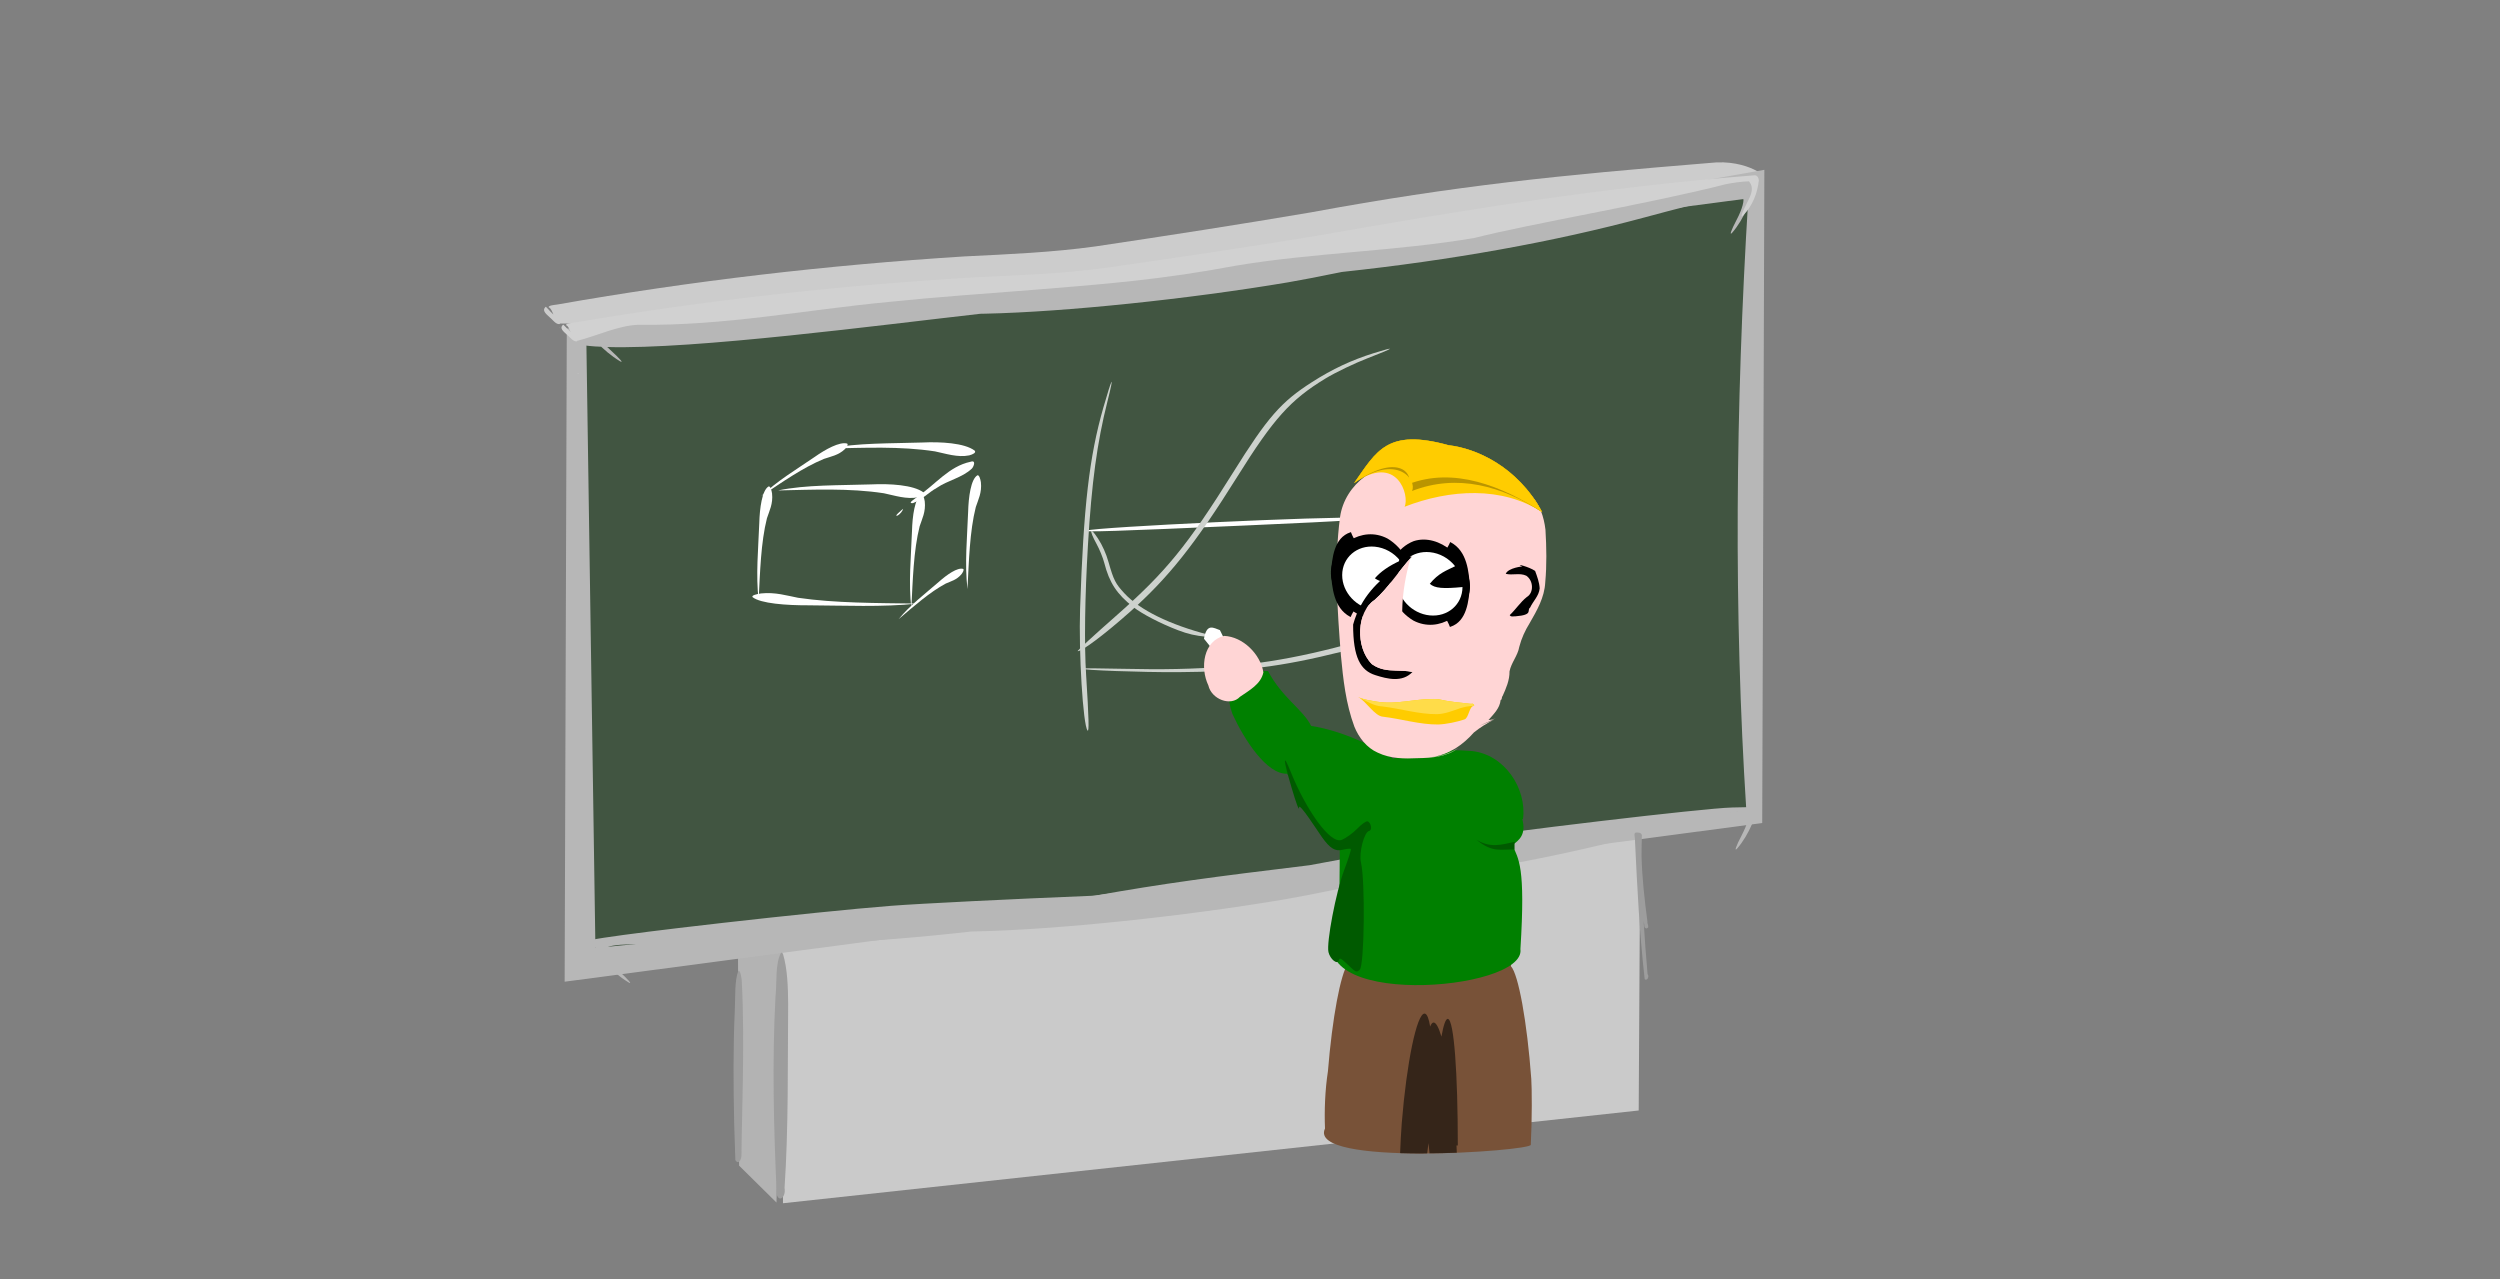 <?xml version="1.0" encoding="UTF-8" standalone="no"?>
<!-- Created with Inkscape (http://www.inkscape.org/) -->

<svg
   xmlns:dc="http://purl.org/dc/elements/1.1/"
   xmlns:cc="http://creativecommons.org/ns#"
   xmlns:rdf="http://www.w3.org/1999/02/22-rdf-syntax-ns#"
   xmlns:svg="http://www.w3.org/2000/svg"
   xmlns="http://www.w3.org/2000/svg"
   xmlns:sodipodi="http://sodipodi.sourceforge.net/DTD/sodipodi-0.dtd"
   xmlns:inkscape="http://www.inkscape.org/namespaces/inkscape"
   id="svg2"
   sodipodi:docname="teacher-chalyboard.svg"
   viewBox="0 0 804.6 411.75"
   version="1.1"
   inkscape:version="0.48.1 "
   width="100%"
   height="100%">
  <rect x="0" y="0" width="804.6" height="411.75" fill="#808080" stroke="none"/>
  <defs
     id="defs86" />
  <sodipodi:namedview
     id="base"
     fit-margin-left="0"
     inkscape:zoom="1.0536296"
     borderopacity="1.0"
     inkscape:current-layer="layer1"
     inkscape:cx="323.92104"
     inkscape:cy="252.82107"
     inkscape:window-maximized="0"
     showgrid="false"
     fit-margin-right="0"
     inkscape:guide-bbox="true"
     showguides="true"
     bordercolor="#666666"
     inkscape:window-x="1414"
     inkscape:window-y="20"
     fit-margin-bottom="0"
     inkscape:window-width="1680"
     inkscape:pageopacity="0.0"
     inkscape:pageshadow="2"
     pagecolor="#ffffff"
     inkscape:document-units="px"
     inkscape:window-height="1002"
     fit-margin-top="0" />
  <g
     id="layer1"
     inkscape:label="Laag 1"
     inkscape:groupmode="layer"
     transform="translate(-101.43 -527.34)">
    <g
       id="g3215">
      <path
         d="m 651.559,579.795 c -48.147,3.942 -81.132,7.205 -128.22,15.891 -23.034,3.921 -46.153,7.498 -69.298,10.955 -13.952,1.938 -28.15,2.531 -42.309,3.23 -44.089,2.788 -87.842,7.875 -130.948,15.479 -0.7,0.111 -3.065,0.275 -2.741,0.924 1.373,0.286 2.395,6.463 3.613,5.197 132.831,0.133 263.794,-27.944 385.458,-48.238 4.677,2.555 -2.692,-5.005 -15.551,-3.439 z m -374.654,46.43 c -1.066,1.079 0.308,2.191 1.336,3.138 1.008,0.781 2.093,2.531 3.396,2.279 -0.374,-1.966 -2.478,-3.224 -3.709,-4.741 -1.095,-1.072 -0.662,-0.854 -1.022,-0.676 z m -0.953,0.936 c 0.138,-0.045 -0.478,-0.316 0,0 z"
         style="fill:#cccccc"
         inkscape:connector-curvature="0"
         sodipodi:nodetypes="cccccccccccccccc"
         id="path3152" />
      <path
         inkscape:connector-curvature="0"
         style="fill:#b3b3b3"
         sodipodi:nodetypes="ccccc"
         d="m 353.149,830.541 -1.814,83.83 -12.032,-11.885 -0.38,-73.031 z"
         id="path3941" />
      <path
         d="m 353.149,830.541 0.274,84.051 275.406,-29.852 0.566,-97.795 z"
         inkscape:connector-curvature="0"
         style="fill:#cacaca"
         sodipodi:nodetypes="ccccc"
         id="path3939" />
      <path
         d="m 283.844,633.06 -0.689,210.231 385.428,-51.07 0.689,-210.231 c -88.193,15.613 -278.292,49.932 -385.428,51.07 z"
         inkscape:connector-curvature="0"
         style="fill:#b7b7b7"
         sodipodi:nodetypes="ccccc"
         id="path3771" />
      <path
         d="m 664.104,591.191 -238.771,31.39 0.008,-2.588 -135.226,15.267 2.944,197.187 92.49,-9.194 38.485,-3.766 239.422,-31.467 c -4.037,-63.22 -3.538,-128.992 0.645,-196.829 z"
         inkscape:connector-curvature="0"
         style="fill:#415541"
         sodipodi:nodetypes="ccccccccc"
         id="rect2998" />
      <path
         d="m 503.125,696.425 c -42.795,1.888 -53.51,2.235 -52.053,1.686 3.069,-1.156 78.043,-4.664 87.999,-4.117 6.389,0.351 -2.615,0.96 -35.949,2.43 z"
         inkscape:connector-curvature="0"
         style="fill:#ffffff"
         id="path3966" />
      <path
         d="m 582.505,703.015 c -0.597,1.491 -7.931,10.298 -11.802,14.169 -11.064,11.061 -19.025,15.291 -37.441,19.893 -19.503,4.875 -32.375,6.481 -52.839,6.593 -11.563,0.063 -30.875,-0.644 -31.089,-1.139 -0.067,-0.154 6.015,-0.129 13.514,0.055 24.92,0.61 42.249,-0.826 60.967,-5.051 20.061,-4.528 31.931,-9.334 39.475,-15.982 1.968,-1.734 6.963,-6.671 11.101,-10.971 7.156,-7.437 8.6,-8.783 8.115,-7.567 z"
         inkscape:connector-curvature="0"
         style="fill:#cdd2cd"
         id="path3866" />
      <path
         inkscape:connector-curvature="0"
         style="fill:#b7b7b7"
         d="m 319.924,826.001 c -13.686,1.637 -24.621,3.093 -27.819,3.78 l 0.747,2.255 -6.837,-0.757 c -0.246,0.117 7.265,1.015 7.154,1.143 -1.076,1.25 5.189,7.857 10.477,11.043 1.508,0.909 0.111,-0.747 -3.097,-3.672 -3.208,-2.925 -5.375,-5.839 -4.831,-6.471 1.362,-1.583 1.096,-2.591 25.737,-1.867 28.728,0.845 60.003,-0.632 92.65,-4.325 0.599,-0.014 1.122,-0.022 1.735,-0.036 25.877,-0.565 66.575,-4.802 99.189,-10.329 4.109,-0.696 10.314,-1.917 17.556,-3.399 36.042,-3.868 69.548,-9.913 99.044,-17.896 23.166,-6.271 30.336,-7.724 32.285,-6.525 0.778,0.479 -0.103,3.746 -1.953,7.258 -1.851,3.512 -2.482,5.403 -1.42,4.196 3.723,-4.231 6.968,-11.942 5.429,-12.889 -0.158,-0.097 -0.384,-0.18 -0.667,-0.236 l 0.792,-0.202 -7.207,0.155 c -8.874,0.187 -72.38,7.712 -95.975,11.373 -6.5,1.009 -22.374,3.885 -40.018,7.201 -31.322,3.794 -46.999,5.878 -69.066,9.798 -26.75,1.081 -56.113,2.534 -65.651,3.273 -11.986,0.928 -33.876,3.189 -53.832,5.454 -4.989,0.566 -9.856,1.127 -14.418,1.673 z"
         sodipodi:nodetypes="scccccssscsscssscccccsccsss"
         id="path18566" />
      <path
         d="m 587.736,833.684 -50.932,3.655 c -0.177,-0.236 -0.364,-0.392 -0.564,-0.427 -0.299,-0.053 -0.609,0.141 -0.927,0.534 l -0.077,0.005 -0.013,0.114 c -2.32,3.132 -5.017,17.278 -6.412,34.55 -0.928,5.989 -1.178,12.653 -0.945,18.432 -5.817,12.384 66.118,7.275 66.229,5.243 0.44,-8.372 0.365,-18.29 0.165,-21.18 -1.348,-18.455 -4.16,-33.739 -6.54,-36.277 z"
         inkscape:connector-curvature="0"
         style="fill:#785238"
         sodipodi:nodetypes="ccsccccccccc"
         id="path3943" />
      <path
         d="m 502.41,741.841 c -0.864,-0.038 -1.739,0.259 -2.794,1.229 -3.21,3.64 -3.306,9.276 -1.55,14.028 3.796,8.289 11.037,19.5 17.587,19.261 4.902,6.171 6.269,17.559 16.974,23.046 -0.084,8.792 0.098,14.851 -0.728,26.245 -14.253,26.712 60.855,20.881 58.862,7.146 1.704,-26.881 -0.639,-28.94 -2.576,-33.488 2.334,-1.652 4.461,-3.489 3.176,-8.388 0.076,0.028 0.156,0.046 0.231,0.074 1.311,-9.783 -5.89,-20.889 -16.576,-21.958 -8.562,-0.652 -17.31,-0.147 -25.204,2.467 -0.424,-0.301 -0.855,-0.594 -1.296,-0.858 -7.822,-4.604 -16.372,-8.286 -25.113,-9.688 -2.561,-5.219 -9.352,-9.06 -13.877,-17.652 -3.392,0.31 -5.216,-1.382 -7.117,-1.464 z"
         inkscape:connector-curvature="0"
         style="text-indent:0;text-transform:none;block-progression:tb;color:#000000;fill:#008000"
         sodipodi:nodetypes="cccccccccccccccsc"
         id="path3773" />
      <path
         d="m 556.249,676.365 c -11.409,-1.129 -22.04,6.724 -23.542,17.414 -1.924,14.568 -0.889,29.577 0.277,44.459 0.727,7.69 1.56,15.501 4.346,22.995 1.4,3.433 3.912,6.767 7.512,8.343 4.125,1.98 8.678,1.98 12.96,1.77 4.445,-0.072 9.182,-0.445 12.641,-3.045 0.631,-0.481 -0.259,0.147 -0.493,0.282 -2.292,1.386 -4.988,2.155 -7.763,2.427 5.569,-0.74 10.153,-4.018 13.602,-7.931 2.008,-1.615 4.211,-3.009 6.556,-4.17 l -4.829,2.073 c 1.748,-0.889 3.609,-1.589 5.322,-2.536 -0.714,0.357 -1.508,0.607 -2.348,0.624 1.645,-1.894 3.64,-3.767 3.909,-6.441 0.565,-0.142 0.234,-0.945 0.625,-1.262 1.123,-2.494 2.267,-5.086 2.234,-7.952 0.56,-2.845 2.656,-5.026 3.14,-7.903 0.702,-2.724 1.877,-5.269 3.341,-7.627 2.323,-4.037 4.769,-8.231 5.014,-13.113 0.512,-5.586 0.409,-11.269 0.07,-16.943 -0.487,-4.118 -1.846,-8.547 -5.2,-11.625 -3.54,-3.111 -8.219,-4.215 -12.6,-5.237 -8.192,-2.048 -16.462,-3.841 -24.773,-4.602 z"
         inkscape:connector-curvature="0"
         style="fill:#ffd5d5"
         id="path3840" />
      <path
         inkscape:connector-curvature="0"
         style="fill:#ffcc00"
         d="m 564.082,752.335 c -6.53,-0.355 -12.743,1.865 -19.33,0.852 -2.097,-0.373 -4.246,-0.618 -6.25,-1.519 2.522,1.185 5.324,6.235 8.114,6.348 5.903,0.707 11.784,2.546 17.696,2.495 2.628,-0.094 6.045,-0.824 8.441,-1.636 1.42,-0.431 1.516,-4.364 3.049,-4.34 0.301,-0.432 -0.469,-0.93 -0.824,-0.659 -3.577,-0.4 -7.173,-0.68 -10.722,-1.529 -0.058,-0.003 -0.116,-0.007 -0.173,-0.011 z"
         sodipodi:nodetypes="ccccccccccc"
         id="path3817" />
      <path
         d="m 536.046,698.656 c -5.328,1.76 -5.898,8.319 -6.283,13.274 0.398,8.446 9.854,16.961 18.109,14.296 5.311,-2.071 8.637,-7.686 8.334,-13.549 -4.142,-0.902 -8.514,0.107 -12.493,-1.939 0.897,-1.865 4.814,-2.334 4.696,-4.044 -5.136,1.5 -10.454,-3.265 -12.192,-8.087 l -0.17,0.047 z"
         inkscape:connector-curvature="0"
         style="fill:#000000"
         id="path2985" />
      <path
         d="m 568.331,701.879 c 5.313,2.822 5.84,9.491 6.192,14.52 -0.453,8.361 -9.959,14.983 -18.191,10.672 -5.294,-3.129 -8.581,-9.405 -8.239,-15.203 4.145,-0.074 8.507,1.806 12.498,0.556 -0.884,-2.043 -4.796,-3.294 -4.666,-4.978 5.123,2.524 10.468,-1.177 12.237,-5.649 l 0.169,0.081 z"
         inkscape:connector-curvature="0"
         style="fill:#000000"
         id="path2988" />
      <path
         inkscape:connector-curvature="0"
         style="fill:#000000"
         d="m 535.956,725.842 c -5.313,-2.822 -5.84,-9.491 -6.192,-14.52 0.453,-8.361 9.959,-14.983 18.191,-10.672 5.294,3.129 8.581,9.405 8.239,15.203 -4.145,0.074 -8.507,-1.806 -12.498,-0.556 0.884,2.043 4.796,3.294 4.666,4.978 -5.123,-2.524 -10.468,1.177 -12.237,5.649 l -0.169,-0.081 z"
         id="path2990" />
      <path
         d="m 568.242,729.064 c 5.328,-1.76 5.898,-8.319 6.283,-13.274 -0.398,-8.446 -9.854,-16.961 -18.109,-14.296 -5.311,2.071 -8.637,7.686 -8.334,13.549 4.142,0.902 8.514,-0.107 12.493,1.939 -0.897,1.865 -4.814,2.334 -4.696,4.044 5.136,-1.5 10.454,3.265 12.192,8.087 l 0.17,-0.047 z"
         inkscape:connector-curvature="0"
         style="fill:#000000"
         id="path2992" />
      <path
         d="m 543.95,703.29 c -5.809,-0.58 -10.533,3.504 -10.552,9.122 -0.018,5.618 4.676,10.642 10.485,11.222 5.809,0.58 10.533,-3.504 10.552,-9.122 -3.56,-0.014 -7.318,1.2 -10.518,-1.05 1.769,-2.075 4.434,-3.971 8.139,-5.661 -1.99,-2.549 -4.961,-4.197 -8.106,-4.511 z"
         inkscape:connector-curvature="0"
         style="fill:#ffffff"
         sodipodi:nodetypes="ssscccs"
         id="path2994" />
      <path
         d="m 561.632,705.055 c -5.809,-0.58 -10.533,3.504 -10.552,9.122 -0.018,5.618 4.676,10.642 10.485,11.222 5.809,0.58 10.533,-3.504 10.552,-9.122 -6.297,0.594 -8.926,0.402 -10.518,-1.05 2.858,-3.535 5.471,-4.283 8.139,-5.661 -1.99,-2.549 -4.961,-4.197 -8.106,-4.511 z"
         inkscape:connector-curvature="0"
         style="fill:#ffffff"
         sodipodi:nodetypes="ssscccs"
         id="path2996" />
      <path
         inkscape:connector-curvature="0"
         style="fill:#ffcc00"
         sodipodi:nodetypes="ccccc"
         d="m 567.652,670.635 c -19.795,-5.476 -23.172,1.847 -30.438,12.204 13.959,-9.876 17.981,4.133 16.261,7.6 14.582,-5.685 31.448,-6.655 44.304,1.749 -7.988,-14.908 -21.577,-20.595 -30.126,-21.553 z"
         id="path3842" />
      <path
         inkscape:connector-curvature="0"
         style="fill:#ba9500"
         sodipodi:nodetypes="ccccc"
         d="m 567.652,670.635 c -19.795,-5.476 -23.172,1.847 -30.438,12.204 13.959,-9.876 20.374,-0.942 18.653,2.525 14.582,-5.685 29.055,-1.58 41.911,6.824 -7.988,-14.908 -21.577,-20.595 -30.126,-21.553 z"
         id="path3844" />
      <path
         d="m 567.652,670.635 c -19.795,-5.476 -23.172,1.847 -30.438,12.204 13.959,-9.876 19.193,-3.126 17.472,0.341 14.582,-5.685 30.236,0.604 43.092,9.008 -7.988,-14.908 -21.577,-20.595 -30.126,-21.553 z"
         inkscape:connector-curvature="0"
         style="fill:#ffcc00"
         sodipodi:nodetypes="ccccc"
         id="path2998" />
      <path
         d="m 564.082,752.335 c -6.53,-0.355 -12.743,1.865 -19.33,0.852 -2.097,-0.373 -4.246,-0.618 -6.25,-1.519 2.522,1.185 4.986,2.911 7.776,3.023 5.903,0.707 11.784,2.546 17.696,2.495 2.628,-0.094 5.001,-1.101 7.397,-1.914 1.42,-0.431 2.898,-0.762 4.431,-0.738 0.301,-0.432 -0.469,-0.93 -0.824,-0.659 -3.577,-0.4 -7.173,-0.68 -10.722,-1.529 -0.058,-0.003 -0.116,-0.007 -0.173,-0.011 z"
         inkscape:connector-curvature="0"
         style="fill:#ffdc49"
         id="path3027" />
      <path
         d="m 591.36,709.674 c 0.283,-0.097 -4.523,0.382 -5.325,2.338 2.205,0.569 4.455,-0.397 6.619,0.615 2.383,1.643 2.436,5.546 0.158,6.863 -2.099,1.675 -3.542,3.994 -5.492,5.82 0.386,0.685 1.209,0.338 1.796,0.392 5.983,-0.471 3.578,-1.973 4.758,-2.807 0.969,-2.095 2.858,-3.748 3.082,-6.202 -0.109,-1.908 -0.796,-3.781 -1.466,-5.603 -1.891,-1.337 -6.838,-2.598 -4.13,-1.416 z"
         inkscape:connector-curvature="0"
         sodipodi:nodetypes="cccccccccc"
         style="fill:#000000"
         id="path3037" />
      <path
         d="m 555.538,706.46 c 0.113,0.011 0.156,0.049 0.242,0.072 -4.232,4.591 -7.607,10.116 -11.988,13.928 -5.688,3.677 -6.285,15.147 -0.87,20.588 l 0.07,0.069 0.075,0.055 c 2.473,1.716 5.035,1.923 7.461,1.99 1.912,0.053 3.748,0.045 5.48,0.458 -3.275,3.427 -8.003,2.264 -11.964,0.999 -4.724,-1.509 -7.137,-5.61 -7.126,-16.26 2.451,-8.968 8.385,-14.28 13.385,-17.84 2.026,-1.442 0.492,-4.034 3.22,-4.102 l 2e-5,-0.007 c 0.785,0.116 1.498,-5.8e-4 2.014,0.05 z"
         inkscape:connector-curvature="0"
         style="text-indent:0;text-transform:none;block-progression:tb;color:#000000;fill:#000000"
         sodipodi:nodetypes="ccccccscscscccc"
         id="path3039" />
      <path
         inkscape:connector-curvature="0"
         style="text-indent:0;text-transform:none;block-progression:tb;color:#000000;fill:#ffd5d5"
         sodipodi:nodetypes="ccccccsccc"
         d="m 555.538,706.46 0.242,0.072 c -4.232,4.591 -7.607,10.116 -11.988,13.928 -5.688,3.677 -6.285,15.147 -0.87,20.588 l 0.07,0.069 0.075,0.055 c 2.473,1.716 5.035,1.923 7.461,1.99 1.912,0.053 3.748,0.045 5.48,0.458 -4.897,-14.039 -3.72,-25.96 -0.47,-37.159 z"
         id="path3846" />
      <path
         d="m 480.546,730.163 c -5.591,-2.132 -11.582,-5.244 -14.448,-7.505 -5.259,-4.149 -7.635,-7.781 -9.276,-14.175 -0.421,-1.64 -1.531,-4.365 -2.466,-6.056 -2.53,-4.572 -2.199,-5.845 0.458,-1.763 1.413,2.171 2.602,4.834 3.385,7.584 1.653,5.802 2.237,6.948 5.127,10.063 4.999,5.387 14.52,10.062 27.205,13.355 l 4.138,1.075 -4.871,-0.454 c -3.603,-0.336 -6.012,-0.889 -9.251,-2.124 z"
         inkscape:connector-curvature="0"
         style="fill:#cdd2cd"
         id="path4006" />
      <path
         d="m 493.115,738.124 -4.198,-5.207 c 0.888,-5.158 3.106,-3.466 5.128,-2.78 l 3.739,7.556 z"
         inkscape:connector-curvature="0"
         style="fill:#ffffff"
         sodipodi:nodetypes="ccccc"
         id="path3931" />
      <path
         inkscape:connector-curvature="0"
         style="text-indent:0;text-transform:none;block-progression:tb;color:#000000;fill:#ffd5d5"
         sodipodi:nodetypes="cccccccc"
         d="m 495.415,731.996 c -6.628,1.55 -7.868,10.114 -5.079,15.964 1.014,4.424 7.178,6.845 10.169,3.635 2.958,-2.048 6.794,-4.09 7.534,-7.886 -0.978,-5.868 -6.59,-11.45 -12.624,-11.713 z"
         id="path3777" />
      <path
         d="m 314.14,833.955 c -0.736,-0.273 -1.212,-1.268 -0.852,-1.943 -3.123,-0.173 -6.048,0.896 -9.133,1.037 -6.116,0.647 -12.267,1.108 -18.408,1.623 -0.471,0.851 1.03,1.539 1.634,1.066 8.925,0.1 17.838,-0.305 26.516,-1.705 -0.07,-0.034 0.492,-0.034 0.244,-0.078 z"
         inkscape:connector-curvature="0"
         style="fill:#b7b7b7"
         id="path3922" />
      <path
         d="m 534.991,837.605 c -2,-1.922 -2.43,-2.11 -2.692,-1.175 -0.424,1.513 -2.779,-0.37 -3.313,-2.648 -0.712,-3.037 2.414,-19.409 5.031,-26.35 1.344,-3.566 2.318,-6.643 2.163,-6.837 -0.155,-0.195 -1.316,-0.094 -2.58,0.224 -2.44,0.613 -4.084,-0.376 -6.703,-4.034 -1.268,-1.771 -7.451,-11.48 -7.37,-9.544 0.054,1.291 -0.879,-1.174 -2.415,-6.382 -2.787,-9.447 -2.869,-11.551 -0.191,-4.902 4.605,11.432 12.531,23.296 16.378,21.669 1.386,-0.586 3.633,-2.221 4.993,-3.634 1.361,-1.413 2.833,-2.45 3.272,-2.305 1.153,0.381 1.576,2.862 0.524,3.069 -1.623,0.32 -3.372,7.07 -2.641,10.191 1.404,5.992 1.096,33.092 -0.391,34.461 -1.094,1.006 -1.184,0.966 -4.065,-1.802 z"
         inkscape:connector-curvature="0"
         sodipodi:nodetypes="scsscssccssscsscs"
         style="fill:#005a00"
         id="path3986" />
      <path
         d="m 352.793,833.981 c -1.928,3.568 -1.289,9.564 -1.792,14.338 -1.097,20.968 -0.55,42.261 0.406,63.38 0.699,2.749 3.027,0.979 2.525,-2.033 1.295,-19.574 0.989,-39.521 1.159,-59.315 -0.051,-5.393 -0.219,-11.114 -1.645,-15.936 -0.177,-0.278 -0.435,-0.591 -0.654,-0.435 z"
         inkscape:connector-curvature="0"
         style="fill:#9d9d9d"
         id="path3981" />
      <path
         d="m 628.573,795.289 c -0.172,-0.009 -0.349,-0.004 -0.501,-0.005 -1.088,-0.073 -0.351,1.682 -0.445,2.437 0.72,14.911 1.429,29.843 3.131,44.75 0.794,0.721 1.593,-0.913 0.931,-1.612 -0.5,-5.758 -0.949,-11.522 -1.293,-17.285 0.044,0.295 0.081,0.59 0.126,0.885 0.274,0.525 -0.201,1.56 0.843,1.693 1.152,-0.317 0.095,-1.496 0.277,-2.193 -0.913,-6.914 -1.702,-13.842 -1.886,-20.721 -0.003,-0.104 -0.009,-0.209 -0.012,-0.313 0.006,-2.289 0.042,-4.573 0.112,-6.856 -0.225,-0.621 -0.766,-0.752 -1.283,-0.78 z"
         inkscape:connector-curvature="0"
         style="fill:#9d9d9d"
         id="path3964" />
      <path
         d="m 324.431,627.201 c -13.442,1.601 -24.182,3.025 -27.322,3.697 l -6.821,1.455 0.84,0.011 c -0.242,0.115 -0.419,0.242 -0.528,0.368 -1.057,1.225 5.096,7.701 10.29,10.823 1.481,0.891 0.109,-0.732 -3.042,-3.599 -3.151,-2.867 -5.279,-5.722 -4.745,-6.342 1.338,-1.55 -20.516,4.695 3.685,5.411 28.215,0.834 88.08,-7.085 120.141,-10.697 0.588,-0.014 1.102,-0.021 1.704,-0.035 25.415,-0.548 65.389,-4.689 97.416,-10.098 4.035,-0.682 10.131,-1.876 17.243,-3.326 35.398,-3.781 68.31,-9.697 97.271,-17.513 22.752,-6.14 29.794,-7.561 31.708,-6.386 0.764,0.469 -0.101,3.671 -1.918,7.111 -1.817,3.441 -2.437,5.293 -1.394,4.111 3.657,-4.145 6.843,-11.7 5.332,-12.628 -0.156,-0.096 -0.377,-0.176 -0.655,-0.231 l 0.778,-0.198 -7.079,0.15 c -8.716,0.181 -71.084,7.541 -94.255,11.122 -6.384,0.987 -21.974,3.802 -39.303,7.047 -30.762,3.711 -46.159,5.749 -67.834,9.585 -26.271,1.054 -55.11,2.47 -64.479,3.192 -11.772,0.907 -33.271,3.117 -52.871,5.332 -4.9,0.554 -9.68,1.102 -14.161,1.636 z"
         inkscape:connector-curvature="0"
         style="fill:#b7b7b7"
         sodipodi:nodetypes="scccscssscsscscscccccsccsss"
         id="path18558" />
      <path
         d="m 460.476,725.673 c 16.114,-14.156 23.089,-22.688 37.795,-46.234 11.121,-17.808 15.44,-22.754 25.442,-29.142 6.547,-4.181 12.666,-7.051 19.816,-9.293 7.532,-2.362 6.828,-1.753 -1.83,1.581 -4.304,1.657 -10.451,4.611 -13.661,6.563 -11.322,6.888 -16.665,12.84 -28.465,31.716 -13.533,21.647 -22.126,32.453 -34.594,43.507 -8.157,7.231 -15.409,12.675 -16.713,12.544 -0.29,-0.029 5.205,-5.088 12.211,-11.242 z"
         inkscape:connector-curvature="0"
         style="fill:#cdd2cd"
         id="path3870" />
      <path
         d="m 451.439,762.446 c -1.45,-1.812 -2.867,-25.027 -2.391,-39.182 1.111,-33.048 2.941,-48.881 7.486,-64.756 2.886,-10.082 3.649,-11.227 1.32,-1.984 -3.337,13.245 -5.084,26.099 -6.273,46.149 -1.005,16.965 -1.218,31.997 -0.593,41.903 0.88,13.941 0.996,18.55 0.451,17.867 z"
         inkscape:connector-curvature="0"
         style="fill:#cdd2cd"
         id="path3852" />
      <path
         d="m 559.888,853.548 c -2.483,0.063 -5.733,15.643 -7.314,35.214 -0.277,3.423 -0.391,6.54 -0.533,9.696 0.106,0.003 0.203,0.015 0.308,0.018 2.099,0.064 4.243,0.1 6.402,0.102 0.676,6.2e-4 1.328,-0.038 2.006,-0.043 0.127,-1.142 0.293,-2.11 0.409,-3.294 0.095,1.167 0.244,2.145 0.349,3.28 2.961,-0.029 5.916,-0.084 8.768,-0.198 -0.043,-0.794 -0.066,-1.549 -0.095,-2.309 0.043,-0.004 0.086,-0.009 0.129,-0.013 0.101,-0.008 0.195,-9.4e-4 0.296,-0.009 0,-23.051 -1.208,-40.443 -3.196,-40.735 -0.705,-0.103 -1.41,1.994 -2.076,5.709 -0.854,-2.875 -1.717,-4.525 -2.505,-4.543 -0.422,-0.01 -0.799,0.455 -1.123,1.319 -0.413,-2.547 -0.98,-4.055 -1.709,-4.183 -0.039,-0.007 -0.076,-0.013 -0.116,-0.011 z"
         inkscape:connector-curvature="0"
         style="fill:#352519"
         id="path3963" />
      <path
         d="m 339.071,839.732 c -1.284,3.282 -0.928,8.543 -1.158,12.834 -0.547,12.049 -0.454,24.303 -0.19,36.466 0.098,3.888 0.219,7.775 0.368,11.657 0.706,1.423 2.101,0.466 1.981,-2.152 0.063,-7.699 0.327,-15.398 0.427,-23.107 0.161,-10.851 0.224,-21.806 -0.352,-32.638 -0.161,-1.252 -0.46,-3.112 -1.077,-3.061 z"
         inkscape:connector-curvature="0"
         style="fill:#9d9d9d"
         id="path3985" />
      <path
         inkscape:connector-curvature="0"
         style="fill:#d1d1d1"
         d="m 665.939,583.774 c -47.454,3.674 -94.131,11.2 -140.541,19.438 -22.701,3.714 -45.489,7.098 -68.299,10.365 -13.751,1.83 -27.744,2.365 -41.7,3.004 -43.454,2.574 -86.577,7.36 -129.063,14.566 -0.69,0.105 -3.021,0.257 -2.702,0.882 1.354,0.278 2.361,6.22 3.561,5.005 6.125,-1.53 13.26,-4.945 19.613,-5.16 27.881,0.379 53.409,-4.779 80.904,-7.386 15.164,-1.566 30.422,-2.612 45.653,-3.809 23.91,-1.901 42.231,-3.39 65.588,-7.794 25.143,-4.25 51.991,-4.667 77.113,-8.985 18.16,-4.64 56.115,-10.938 80.833,-17.287 2.43,-0.471 4.898,-0.833 7.411,-0.919 2.189,2.596 -0.028,5.514 -1.049,7.807 -0.445,0.828 -2.298,4.757 -0.681,3.049 2.804,-2.923 4.472,-6.963 4.906,-11.105 -0.014,-0.823 -0.552,-1.896 -1.541,-1.671 z m -383.426,48.201 c -1.05,1.035 0.304,2.107 1.317,3.02 0.994,0.753 2.063,2.439 3.347,2.199 -0.369,-1.891 -2.443,-3.105 -3.656,-4.567 -1.079,-1.033 -0.652,-0.822 -1.008,-0.653 z m -0.939,0.897 c 0.136,-0.043 -0.472,-0.305 0,0 z m 5.919,14.534 c -0.569,0.261 0.512,0.218 0,0 z"
         sodipodi:nodetypes="ccccccccccccccccccccccccccc"
         id="path3149" />
      <path
         d="m 348.804,683.887 c -2.128,1.228 -2.885,7.062 -3.008,11.84 -0.311,8.187 -1.157,16.64 -0.207,24.818 0.46,-9.011 0.7,-18.59 2.677,-26.423 0.737,-2.286 2.022,-4.642 1.641,-7.994 -0.178,-1.125 -0.555,-2.344 -1.103,-2.242 z"
         inkscape:connector-curvature="0"
         style="fill:#ffffff"
         id="path3955" />
      <path
         inkscape:connector-curvature="0"
         style="fill:#ffffff"
         d="m 398.684,685.843 c -3.298,-2.476 -10.966,-2.881 -16.821,-2.607 -10.118,0.346 -21.012,0.068 -30.04,1.945 11.236,-0.239 22.967,-0.795 34.083,0.913 3.381,0.693 7.315,2.046 11.023,1.286 1.202,-0.316 2.345,-0.882 1.754,-1.538 z"
         id="path3959" />
      <path
         inkscape:connector-curvature="0"
         style="fill:#ffffff"
         d="m 343.614,719.503 c 2.537,2.092 11.061,2.671 17.853,2.648 11.678,0.061 23.931,0.648 35.119,-0.552 -12.896,-0.184 -26.511,-0.132 -38.317,-1.871 -3.506,-0.667 -7.317,-1.882 -11.906,-1.398 -1.522,0.212 -3.099,0.627 -2.749,1.172 z"
         id="path3961" />
      <path
         inkscape:connector-curvature="0"
         style="fill:#ffffff"
         d="m 397.953,686.47 c -2.128,1.228 -2.885,7.062 -3.008,11.84 -0.311,8.187 -1.157,16.64 -0.207,24.818 0.46,-9.011 0.7,-18.59 2.677,-26.423 0.737,-2.286 2.022,-4.642 1.641,-7.994 -0.178,-1.125 -0.555,-2.344 -1.103,-2.242 z"
         id="path3965" />
      <path
         d="m 374.053,670.088 c -2.418,-0.653 -6.992,1.89 -10.37,4.272 -5.863,4.021 -12.303,7.856 -17.228,12.633 6.539,-4.355 13.307,-9.134 20.158,-11.968 2.117,-0.73 4.689,-1.166 6.713,-3.119 0.643,-0.686 1.202,-1.54 0.727,-1.818 z"
         inkscape:connector-curvature="0"
         style="fill:#ffffff"
         id="path3967" />
      <path
         inkscape:connector-curvature="0"
         style="fill:#ffffff"
         d="m 413.8,675.953 c -7.014,1.477 -11.347,7.409 -16.976,11.121 -0.529,0.596 -3.648,2.323 -1.596,2.203 2.909,-1.055 5.027,-3.441 7.696,-4.923 3.542,-2.436 8.198,-3.24 11.318,-6.231 0.585,-0.637 1.422,-2.807 -0.443,-2.171 z m -21.704,15.13 c -0.558,0.448 -3.317,2.769 -1.705,2.146 0.75,-0.452 1.572,-1.471 1.705,-2.146 z"
         id="path3969" />
      <path
         d="m 415.114,672.362 c -3.298,-2.476 -10.966,-2.881 -16.821,-2.607 -10.118,0.346 -21.012,0.068 -30.04,1.945 11.236,-0.239 22.967,-0.795 34.083,0.913 3.381,0.693 7.315,2.046 11.023,1.286 1.202,-0.316 2.345,-0.882 1.754,-1.538 z"
         inkscape:connector-curvature="0"
         style="fill:#ffffff"
         id="path3971" />
      <path
         d="m 411.421,710.438 c -1.82,-0.563 -5.266,1.877 -7.811,4.148 -4.417,3.836 -9.268,7.509 -12.979,12.03 4.926,-4.158 10.025,-8.713 15.185,-11.464 1.595,-0.715 3.531,-1.165 5.056,-3.014 0.484,-0.648 0.906,-1.45 0.549,-1.7 z"
         inkscape:connector-curvature="0"
         style="fill:#ffffff"
         id="path3973" />
      <path
         d="m 416.02,680.298 c -2.128,1.228 -2.885,7.062 -3.008,11.84 -0.311,8.187 -1.157,16.64 -0.207,24.818 0.46,-9.011 0.7,-18.59 2.677,-26.423 0.737,-2.286 2.022,-4.642 1.641,-7.994 -0.178,-1.125 -0.555,-2.344 -1.103,-2.242 z"
         inkscape:connector-curvature="0"
         style="fill:#ffffff"
         id="path3975" />
      <path
         id="path3178"
         d="m 588.873,798.28 c -4.35,0.974 -7.868,2.025 -12.206,-0.667 5.095,4.329 7.964,2.967 12.198,3.148 z"
         sodipodi:nodetypes="cccc"
         style="fill:#005a00"
         inkscape:connector-curvature="0" />
    </g>
  </g>
</svg>

